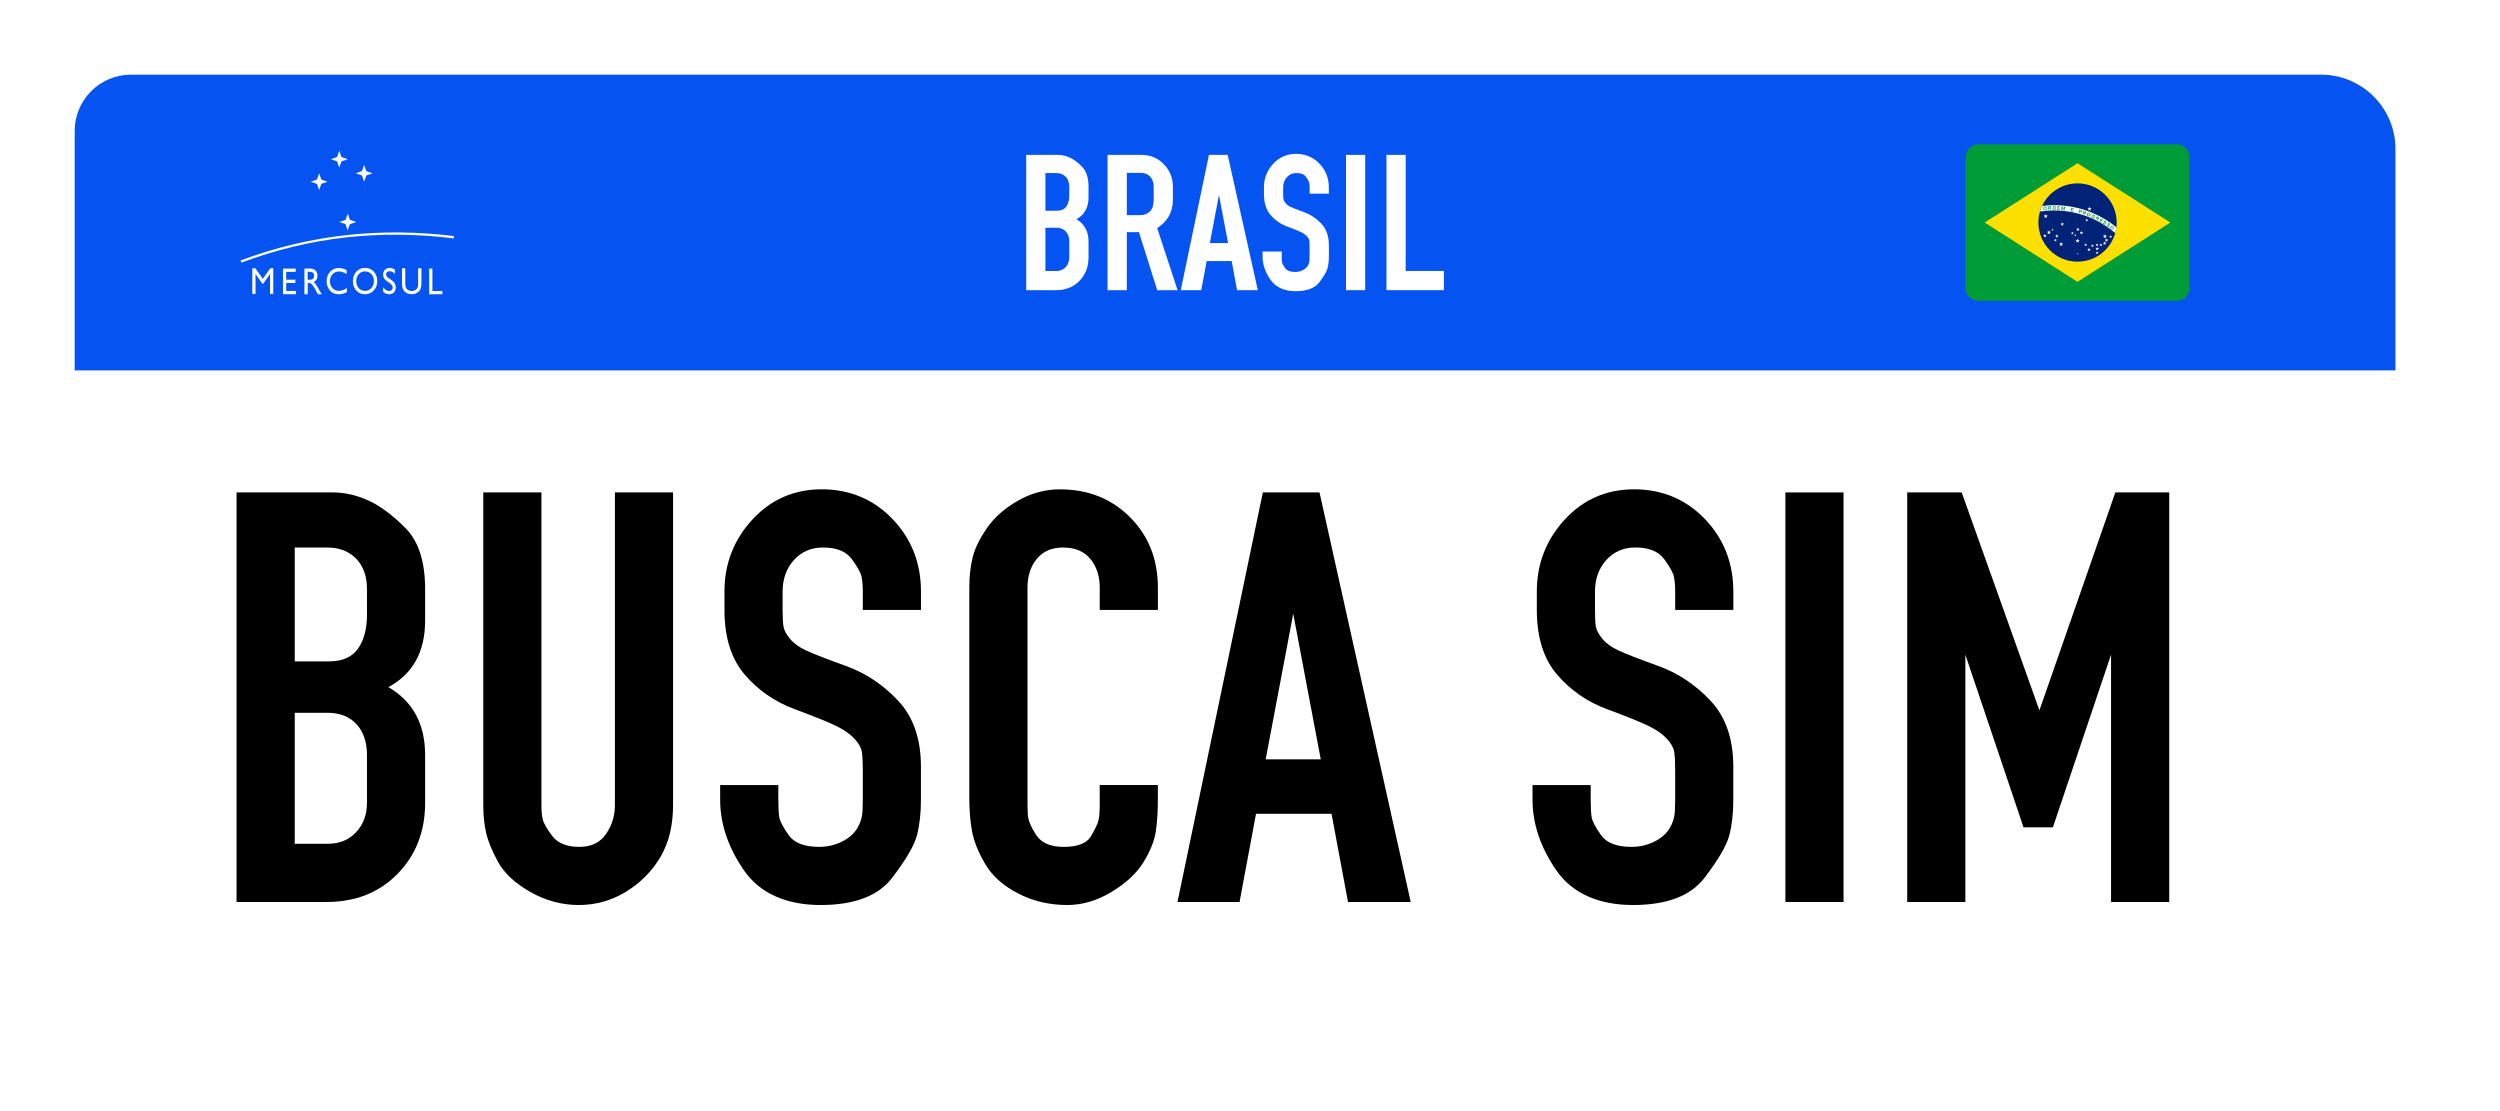 <?xml version="1.0" encoding="UTF-8"?><svg id="b" xmlns="http://www.w3.org/2000/svg" xmlns:xlink="http://www.w3.org/1999/xlink" viewBox="0 0 837 372"><defs><filter id="d" filterUnits="userSpaceOnUse"><feOffset dx="5" dy="5"/><feGaussianBlur result="e" stdDeviation="10"/><feFlood flood-color="#000" flood-opacity=".2"/><feComposite in2="e" operator="in"/><feComposite in="SourceGraphic"/></filter></defs><g id="c"><path d="m44.99,25h732.11c13.74,0,24.9,11.16,24.9,24.9v269.1c0,9.93-8.07,18-18,18H43c-9.93,0-18-8.07-18-18V44.99c0-11.04,8.96-19.99,19.99-19.99Z" style="fill:#fff; filter:url(#d);"/><path d="m802,124H25V43.86c0-10.41,8.44-18.86,18.86-18.86h733.24c13.75,0,24.9,11.15,24.9,24.9v74.1Z" style="fill:#0554f2;"/><g><path d="m111.38,164.86c3.96,0,7.92.9,11.89,2.68,3.96,1.79,8.13,4.88,12.5,9.28,4.37,4.4,6.56,11.2,6.56,20.42v10.52c0,10.45-4.1,17.88-12.3,22.28,8.2,4.78,12.3,12.37,12.3,22.75v15.99c0,9.57-3.07,17.49-9.22,23.77-6.15,6.29-14.07,9.43-23.78,9.43h-30.13v-137.12h32.18Zm11.48,40.82v-8.49c0-4.28-1.21-7.67-3.63-10.15-2.42-2.49-5.65-3.73-9.67-3.73h-10.88v38.12h11.49c4.43,0,7.66-1.42,9.68-4.25,2.01-2.83,3.02-6.66,3.02-11.5Zm0,63.09v-15.99c0-4.37-1.18-7.82-3.53-10.35-2.35-2.53-5.61-3.79-9.77-3.79h-10.88v43.86h11.08c3.89,0,7.05-1.3,9.47-3.89,2.42-2.59,3.63-5.87,3.63-9.84Z"/><path d="m220.83,287.4c-2.87,4.65-6.7,8.41-11.48,11.29-4.79,2.87-9.98,4.31-15.58,4.31s-11.17-1.47-16.29-4.41c-5.12-2.94-8.71-6.29-10.76-10.06-2.05-3.76-3.38-7.05-4-9.85-.61-2.8-.92-5.85-.92-9.14v-104.68h19.47v104.71c0,1.78.13,3.32.41,4.62.27,1.3,1.33,3.18,3.18,5.65,1.84,2.47,4.88,3.69,9.12,3.69,3.96,0,6.93-1.43,8.92-4.31,1.98-2.88,2.97-6.09,2.97-9.65v-104.71h19.47v104.68c0,3.29-.34,6.4-1.02,9.34-.69,2.94-1.84,5.78-3.48,8.52Z"/><path d="m260.59,267.75c0,2.6.1,4.55.31,5.84.21,1.3,1.24,3.28,3.1,5.95,1.86,2.66,5.27,3.99,10.22,3.99,2.75,0,5.3-.58,7.64-1.74,2.34-1.16,4.06-2.67,5.16-4.51,1.1-1.85,1.68-3.76,1.75-5.74.07-1.98.1-3.31.1-4v-9.63c0-2.73-.1-4.78-.31-6.15-.21-1.36-1.02-2.83-2.46-4.41-1.43-1.57-3.48-3-6.15-4.3-2.66-1.3-7.31-3.18-13.94-5.64-6.63-2.46-12.2-6.32-16.7-11.58-4.51-5.26-6.76-12.47-6.76-21.63v-6.15c0-9.29,3.11-17.32,9.33-24.08,6.22-6.76,13.97-10.15,23.26-10.15s17.32,3.31,23.67,9.94c6.35,6.63,9.53,14.73,9.53,24.29v6.15h-19.47v-6.15c0-1.91-.14-3.55-.41-4.92-.28-1.36-1.37-3.35-3.28-5.94-1.92-2.59-5.12-3.89-9.63-3.89-3.96,0-7.21,1.4-9.74,4.2-2.53,2.8-3.79,6.32-3.79,10.56v6.15c0,2.6.1,4.48.31,5.64.2,1.16.92,2.49,2.15,4s3,2.8,5.33,3.89c2.32,1.1,6.8,2.84,13.42,5.23,6.63,2.39,12.47,6.29,17.52,11.68,5.05,5.4,7.58,12.74,7.58,22.03v11.07c0,4.51-.44,8.47-1.33,11.89-.89,3.42-3.66,8.17-8.3,14.24-4.65,6.08-12.64,9.12-23.98,9.12s-20.29-3.86-25.62-11.58c-5.33-7.72-7.99-15.61-7.99-23.67v-4.92h19.47v4.92Z"/><path d="m387.66,267.34c0,4.37-.24,8.1-.72,11.17-.48,3.07-1.84,6.46-4.1,10.14-2.25,3.69-5.81,7.01-10.66,9.94-4.85,2.94-9.8,4.41-14.86,4.41-6.01,0-11.51-1.3-16.5-3.89-4.99-2.6-8.64-5.87-10.97-9.84-2.33-3.96-3.79-7.62-4.41-10.97-.62-3.35-.92-7-.92-10.96v-70.51c0-3.82.38-7.24,1.13-10.25.75-3.01,2.36-6.28,4.82-9.84,2.46-3.55,5.91-6.59,10.35-9.12,4.44-2.53,9.12-3.79,14.04-3.79,9.43,0,17.25,3.11,23.47,9.33,6.22,6.22,9.33,14.11,9.33,23.67v7.38h-19.47v-7.45c0-3.86-1.04-7.07-3.13-9.62-2.08-2.55-5.14-3.83-9.17-3.83-3.76,0-6.69,1.27-8.77,3.8-2.08,2.53-3.12,5.72-3.12,9.55v70.65c0,1.78.03,3.56.1,5.34.07,1.78.97,4.04,2.72,6.78,1.75,2.74,4.84,4.11,9.27,4.11,4.7,0,7.76-1.19,9.17-3.59,1.41-2.39,2.25-4.17,2.52-5.33.27-1.16.4-2.77.4-4.82v-6.97h19.47v4.51Z"/><path d="m394.22,301.98l28.58-137.12h18.97l30.54,137.12h-21l-5.51-29.51h-25.29l-5.51,29.51h-20.79Zm29.52-47.76h18.45l-9.22-48.75-9.22,48.75Z"/><path d="m532.57,267.75c0,2.6.1,4.55.31,5.84.21,1.3,1.24,3.28,3.1,5.95,1.86,2.66,5.27,3.99,10.22,3.99,2.75,0,5.3-.58,7.64-1.74,2.34-1.16,4.06-2.67,5.16-4.51,1.1-1.85,1.68-3.76,1.75-5.74.07-1.98.1-3.31.1-4v-9.63c0-2.73-.1-4.78-.31-6.15-.21-1.36-1.02-2.83-2.46-4.41-1.43-1.57-3.48-3-6.15-4.3-2.66-1.3-7.31-3.18-13.94-5.64-6.63-2.46-12.2-6.32-16.7-11.58-4.51-5.26-6.76-12.47-6.76-21.63v-6.15c0-9.29,3.11-17.32,9.33-24.08,6.22-6.76,13.97-10.15,23.26-10.15s17.32,3.31,23.67,9.94c6.35,6.63,9.53,14.73,9.53,24.29v6.15h-19.47v-6.15c0-1.91-.14-3.55-.41-4.92-.28-1.36-1.37-3.35-3.28-5.94-1.92-2.59-5.12-3.89-9.63-3.89-3.96,0-7.21,1.4-9.74,4.2-2.53,2.8-3.79,6.32-3.79,10.56v6.15c0,2.6.1,4.48.31,5.64.2,1.16.92,2.49,2.15,4s3,2.8,5.33,3.89c2.32,1.1,6.8,2.84,13.42,5.23,6.63,2.39,12.47,6.29,17.52,11.68,5.05,5.4,7.58,12.74,7.58,22.03v11.07c0,4.51-.44,8.47-1.33,11.89-.89,3.42-3.66,8.17-8.3,14.24-4.65,6.08-12.64,9.12-23.98,9.12s-20.29-3.86-25.62-11.58c-5.33-7.72-7.99-15.61-7.99-23.67v-4.92h19.47v4.92Z"/><path d="m597.75,301.98v-137.12h19.47v137.12h-19.47Z"/><path d="m706.78,301.98v-82.8l-19.47,57.8h-9.84l-19.47-57.8v82.8h-19.47v-137.12h18.24l26.03,72.97,25.42-72.97h18.04v137.12h-19.47Z"/></g><g><path d="m354.21,51.85c1.31,0,2.62.3,3.93.89,1.31.59,2.69,1.61,4.13,3.07,1.44,1.45,2.17,3.7,2.17,6.75v3.47c0,3.45-1.35,5.91-4.06,7.36,2.71,1.58,4.06,4.09,4.06,7.52v5.28c0,3.16-1.02,5.78-3.05,7.85-2.03,2.08-4.65,3.12-7.86,3.12h-9.95v-45.3h10.63Zm3.79,13.49v-2.81c0-1.41-.4-2.53-1.2-3.35-.8-.82-1.87-1.23-3.2-1.23h-3.6v12.6h3.8c1.46,0,2.53-.47,3.2-1.4.67-.94,1-2.2,1-3.8Zm0,20.85v-5.28c0-1.44-.39-2.58-1.17-3.42-.78-.83-1.85-1.25-3.23-1.25h-3.6v14.49h3.66c1.29,0,2.33-.43,3.13-1.29.8-.86,1.2-1.94,1.2-3.25Z" style="fill:#fff;"/><path d="m370.81,97.15v-45.3h11.31c2.98,0,5.49,1.04,7.52,3.12,2.03,2.08,3.05,4.62,3.05,7.61v4.21c0,4.16-1.76,7.36-5.27,9.57l6.83,20.79h-6.81l-6.12-19.44h-4.06v19.44h-6.43Zm14.36-26.55c.41-.5.69-1.07.85-1.7.16-.63.24-1.34.24-2.11v-4.22c0-1.41-.38-2.54-1.15-3.4-.77-.86-1.85-1.29-3.25-1.29h-4.6v14.15h4.54c1.35,0,2.48-.48,3.39-1.43Z" style="fill:#fff;"/><path d="m395.32,97.15l9.44-45.3h6.27l10.09,45.3h-6.94l-1.82-9.75h-8.36l-1.82,9.75h-6.87Zm9.75-15.78h6.09l-3.05-16.11-3.05,16.11Z" style="fill:#fff;"/><path d="m429.11,85.84c0,.86.03,1.5.1,1.93.07.43.41,1.08,1.02,1.96.61.88,1.74,1.32,3.38,1.32.91,0,1.75-.19,2.52-.57.77-.38,1.34-.88,1.71-1.49.36-.61.56-1.24.58-1.9.02-.65.03-1.09.03-1.32v-3.18c0-.9-.03-1.58-.1-2.03-.07-.45-.34-.94-.81-1.46-.47-.52-1.15-.99-2.03-1.42-.88-.43-2.42-1.05-4.6-1.86-2.19-.81-4.03-2.09-5.52-3.83-1.49-1.74-2.23-4.12-2.23-7.14v-2.03c0-3.07,1.03-5.72,3.08-7.96,2.05-2.23,4.62-3.35,7.69-3.35s5.72,1.09,7.82,3.28c2.1,2.19,3.15,4.87,3.15,8.02v2.03h-6.43v-2.03c0-.63-.05-1.17-.14-1.63-.09-.45-.45-1.11-1.08-1.96-.63-.86-1.69-1.29-3.18-1.29-1.31,0-2.38.46-3.22,1.39-.84.93-1.25,2.09-1.25,3.49v2.03c0,.86.03,1.48.1,1.86.07.38.3.82.71,1.32s.99.93,1.76,1.29c.77.36,2.25.94,4.44,1.73,2.19.79,4.12,2.08,5.79,3.86,1.67,1.78,2.51,4.21,2.51,7.28v3.66c0,1.49-.15,2.8-.44,3.93-.29,1.13-1.21,2.7-2.74,4.71-1.54,2.01-4.18,3.01-7.92,3.01s-6.7-1.27-8.46-3.83c-1.76-2.55-2.64-5.16-2.64-7.82v-1.62h6.43v1.62Z" style="fill:#fff;"/><path d="m450.64,97.15v-45.3h6.43v45.3h-6.43Z" style="fill:#fff;"/><path d="m483.42,97.15h-19.23v-45.3h6.43v38.87h12.8v6.43Z" style="fill:#fff;"/></g><g><path d="m690.36,81.87l.13.49-.43-.27-.43.27.13-.49-.39-.32.51-.03.19-.47.19.47.51.03-.39.32Z" style="fill:#fff; fill-rule:evenodd;"/><path d="m686.28,77.92l.13.49-.43-.27-.43.27.13-.49-.39-.32.51-.03.19-.47.19.47.51.03-.39.32Z" style="fill:#fff; fill-rule:evenodd;"/><path d="m685.2,72.48l.13.49-.43-.27-.43.27.13-.49-.39-.32.51-.03.19-.47.19.47.51.03-.39.32Z" style="fill:#fff; fill-rule:evenodd;"/><path d="m733,52.49v44.02c0,2.32-1.88,4.2-4.2,4.2h-66.49c-2.32,0-4.2-1.88-4.2-4.2v-43.86c0-2.41,1.95-4.36,4.36-4.36h66.33c2.32,0,4.2,1.88,4.2,4.2Z" style="fill:#009c37; fill-rule:evenodd;"/><path d="m726.63,74.5l-31.08,19.85-31.08-19.85,31.08-19.85,31.08,19.85Z" style="fill:#fee000;"/><path d="m695.56,61.39c7.24,0,13.11,5.87,13.11,13.11s-5.87,13.11-13.11,13.11-13.11-5.87-13.11-13.11,5.87-13.11,13.11-13.11h0Z" style="fill:#027;"/><path d="m699.87,70.05l.13.49-.43-.27-.43.27.13-.49-.39-.32.51-.03.19-.47.19.47.51.03-.39.32Z" style="fill:#fff; fill-rule:evenodd;"/><path d="m698.85,73.79l.09.35-.31-.2-.31.2.09-.35-.28-.23.36-.02.14-.34.13.34.36.02-.28.23Z" style="fill:#fff; fill-rule:evenodd;"/><path d="m685.2,72.48l.13.49-.43-.27-.43.27.13-.49-.39-.32.51-.03.19-.47.19.47.51.03-.39.32Z" style="fill:#fff; fill-rule:evenodd;"/><path d="m690.7,75.14l.11.42-.36-.23-.36.23.11-.42-.33-.27.43-.03.16-.4.16.4.43.03-.33.27Z" style="fill:#fff; fill-rule:evenodd;"/><path d="m687.34,77.01l.07.26-.23-.15-.23.15.07-.26-.21-.17.27-.02.1-.25.1.25.27.02-.21.17Z" style="fill:#fff; fill-rule:evenodd;"/><path d="m686.28,77.92l.13.49-.43-.27-.43.27.13-.49-.39-.32.51-.03.19-.47.19.47.51.03-.39.32Z" style="fill:#fff; fill-rule:evenodd;"/><path d="m684.86,79.04l.11.42-.36-.23-.36.23.11-.42-.33-.27.43-.03.16-.4.16.4.43.03-.33.27Z" style="fill:#fff; fill-rule:evenodd;"/><path d="m688.88,79.14l.11.42-.36-.23-.36.23.11-.42-.33-.27.43-.03.16-.4.16.4.43.03-.33.27Z" style="fill:#fff; fill-rule:evenodd;"/><path d="m688.37,80.5l.09.35-.31-.2-.31.2.09-.35-.28-.23.36-.02.13-.34.13.34.36.02-.28.23Z" style="fill:#fff; fill-rule:evenodd;"/><path d="m690.36,81.87l.13.49-.43-.27-.43.27.13-.49-.39-.32.51-.03.19-.47.19.47.51.03-.39.32Z" style="fill:#fff; fill-rule:evenodd;"/><path d="m695.74,84.96l.05.19-.17-.1-.16.1.05-.19-.15-.12h.19s.07-.19.07-.19l.07.18h.19s-.15.14-.15.14Z" style="fill:#fff; fill-rule:evenodd;"/><path d="m695.91,76.9l.11.42-.36-.23-.36.23.11-.42-.33-.27.43-.03.16-.4.16.4.43.03-.33.27Z" style="fill:#fff; fill-rule:evenodd;"/><path d="m697.11,78.02l.11.42-.36-.23-.36.23.11-.42-.33-.27.43-.03.16-.4.16.4.43.03-.33.27Z" style="fill:#fff; fill-rule:evenodd;"/><path d="m694.96,78.83l.07.26-.23-.15-.23.15.07-.26-.21-.17.27-.02.1-.25.1.25.27.02-.21.17Z" style="fill:#fff; fill-rule:evenodd;"/><path d="m694.06,78.16l.09.35-.31-.2-.31.2.09-.35-.28-.23.36-.02.13-.34.13.34.36.02-.28.23Z" style="fill:#fff; fill-rule:evenodd;"/><path d="m695.88,80.74l.13.49-.43-.27-.43.27.13-.49-.39-.32.51-.03.19-.47.19.47.51.03-.39.32Z" style="fill:#fff; fill-rule:evenodd;"/><path d="m698.5,82.04l.09.35-.31-.2-.31.2.09-.35-.28-.23.36-.02.14-.34.13.34.36.02-.28.23Z" style="fill:#fff; fill-rule:evenodd;"/><path d="m699.61,83.67l.11.42-.36-.23-.36.23.11-.42-.33-.27.43-.03.16-.4.16.4.43.03-.33.27Z" style="fill:#fff; fill-rule:evenodd;"/><path d="m700.77,82.37l.09.35-.31-.2-.31.2.09-.35-.28-.23.36-.02.14-.34.13.34.36.02-.28.23Z" style="fill:#fff; fill-rule:evenodd;"/><path d="m702.33,84.72l.09.35-.31-.2-.31.2.09-.35-.28-.23.36-.02.13-.34.13.34.37.02-.28.23Z" style="fill:#fff; fill-rule:evenodd;"/><path d="m702.39,83.35l.11.42-.36-.23-.36.23.11-.42-.33-.27.43-.03.16-.4.16.4.43.03-.33.27Z" style="fill:#fff; fill-rule:evenodd;"/><path d="m702.31,82.07l.09.35-.31-.2-.31.2.09-.35-.28-.23.36-.02.13-.34.14.34.36.02-.28.23Z" style="fill:#fff; fill-rule:evenodd;"/><path d="m703.61,82.08l.09.35-.31-.2-.31.2.09-.35-.28-.23.36-.02.14-.34.13.34.36.02-.28.23Z" style="fill:#fff; fill-rule:evenodd;"/><path d="m704.87,81.54l.11.42-.36-.23-.36.23.11-.42-.33-.27.43-.03.16-.4.16.4.43.03-.33.27Z" style="fill:#fff; fill-rule:evenodd;"/><path d="m705.49,80.5l.11.42-.36-.23-.36.23.11-.42-.33-.27.43-.03.16-.4.16.4.43.03-.33.27Z" style="fill:#fff; fill-rule:evenodd;"/><path d="m705.02,79.23l.13.49-.43-.27-.43.27.13-.49-.39-.32.51-.03.19-.47.19.47.51.03-.39.32Z" style="fill:#fff; fill-rule:evenodd;"/><path d="m706.85,79.31l.09.35-.31-.2-.31.2.09-.35-.28-.23.36-.02.14-.34.13.34.36.02-.28.23Z" style="fill:#fff; fill-rule:evenodd;"/><path d="m687.73,70.46c-1.61,0-3.2.12-4.75.36.19-.65.43-1.27.71-1.88,1.32-.16,2.67-.25,4.04-.25,7.88,0,15.13,2.77,20.83,7.39-.08.67-.22,1.33-.4,1.96-5.5-4.72-12.64-7.58-20.43-7.58h0Z" style="fill:#fff; fill-rule:evenodd;"/><path d="m684.35,69.78c.01.13.05.22.11.29.06.07.15.09.25.09.1,0,.18-.05.23-.13.05-.08.07-.18.06-.31-.01-.13-.05-.22-.11-.29-.06-.07-.15-.09-.25-.09-.1,0-.18.05-.23.13-.05.08-.07.18-.06.31Zm-.24.02c-.02-.19.02-.34.12-.46.09-.12.23-.19.4-.2.17-.01.32.03.43.13.11.1.18.25.19.43.02.19-.02.34-.12.46-.09.12-.23.19-.4.2-.17.01-.32-.03-.43-.13-.11-.1-.18-.25-.19-.43h0Zm1.9-.22h.28c.06-.01.11-.03.13-.05.03-.03.04-.07.04-.12,0-.05-.02-.09-.05-.11-.03-.03-.07-.04-.13-.04h-.29s.01.32.01.32h0Zm-.22.66l-.04-1.17.57-.02c.13,0,.22.02.29.07.06.05.1.13.1.25,0,.07-.01.13-.04.18-.03.05-.07.08-.13.1.05.02.09.04.11.08.02.04.04.09.04.17v.14s0,0,0,0c0,.07.02.11.05.12v.04s-.26,0-.26,0c0-.02-.02-.04-.02-.06,0-.02,0-.05-.01-.09v-.12c-.01-.07-.03-.12-.05-.14-.03-.02-.07-.04-.13-.03h-.25s.02.46.02.46h-.24s0,0,0,0Zm1.72-.26h.19c.11,0,.19-.02.24-.08.05-.06.08-.15.08-.28,0-.13-.02-.23-.06-.29-.05-.06-.12-.09-.22-.1h-.22s-.01.75-.01.75h0Zm-.24.21l.02-1.17h.46c.18.01.31.06.4.16.09.1.13.25.12.44,0,.11-.02.2-.05.28-.03.08-.08.15-.15.19-.05.04-.1.06-.16.08-.06.01-.14.02-.25.02h-.39s0,0,0,0Zm1.48.03l.06-1.17.85.05v.2s-.62-.03-.62-.03v.25s.54.03.54.03v.2s-.57-.03-.57-.03l-.02.3.64.03v.22s-.89-.05-.89-.05h0Zm1.37.08l.12-1.16.35.04.14.91.32-.86.35.04-.12,1.16-.22-.02.1-.94-.34.91-.24-.03-.14-.96-.1.94-.22-.02h0Zm3.09.4l.24-1.14.83.18-.04.2-.6-.13-.05.24.55.12-.04.2-.55-.12-.06.29.63.13-.05.21-.86-.18h0Zm3.09.07l.22.06c.06.02.11.02.14,0,.03-.02.06-.06.07-.11.01-.05.01-.1,0-.13-.02-.03-.06-.06-.11-.07l-.24-.06-.09.33h0Zm-.06.2l-.11.4-.23-.06.3-1.13.5.14c.12.03.2.09.24.16.04.08.05.18.02.3-.03.12-.09.2-.16.24-.08.05-.17.06-.28.03l-.28-.08h0Zm1.4.18l.27.08c.06.02.11.02.14,0,.03-.02.06-.05.08-.1.01-.05.01-.09,0-.12-.02-.03-.06-.06-.11-.07l-.28-.09-.09.3h0Zm-.42.56l.34-1.12.54.17c.12.04.2.09.25.16.04.07.05.16.01.27-.02.07-.05.12-.1.16-.04.04-.09.06-.15.06.04.03.07.07.08.11,0,.04,0,.1-.02.18l-.04.13s0,0,0,0c-.02.07-.02.11,0,.13v.03s-.26-.08-.26-.08c0-.02,0-.04,0-.06,0-.02,0-.05.02-.08l.03-.12c.02-.07.02-.12,0-.15-.02-.03-.05-.06-.12-.08l-.24-.07-.13.43-.23-.07h0Zm1.78,0c-.04.12-.05.22-.02.31.03.09.09.15.19.18.1.04.19.03.26-.02s.14-.13.18-.25c.04-.12.05-.22.02-.31-.03-.09-.09-.15-.19-.18-.1-.04-.18-.03-.26.02-.08.05-.14.13-.18.25h0Zm-.23-.08c.06-.18.16-.3.3-.37.13-.07.28-.07.45-.01.16.06.27.16.33.3.06.14.06.3,0,.47-.06.18-.16.3-.3.37-.14.07-.28.07-.45.01-.16-.06-.28-.16-.33-.3-.06-.14-.06-.3,0-.47h0Zm2.16,1.37c-.06.04-.13.06-.19.06-.06,0-.13,0-.2-.04-.15-.06-.25-.17-.3-.31-.05-.14-.04-.3.04-.47.07-.17.18-.29.31-.35.14-.06.28-.06.44,0,.13.06.23.14.29.24.06.1.07.21.04.33l-.23-.1c.01-.06,0-.12-.03-.16-.03-.05-.08-.09-.15-.11-.09-.04-.17-.04-.25,0-.08.04-.14.12-.19.24-.05.12-.06.22-.04.31.03.09.08.15.18.19.07.03.14.03.2.01.06-.02.12-.07.16-.13l-.24-.1.08-.18.44.19-.25.58-.15-.06.03-.14h0Zm1.11-.03l.25.12c.05.03.1.04.14.03.04,0,.07-.04.09-.09.02-.05.03-.09.01-.12-.01-.04-.05-.07-.1-.09l-.26-.13-.14.28h0Zm-.5.48l.51-1.05.51.25c.11.06.19.12.22.2.03.08.02.16-.03.26-.03.06-.07.11-.12.14-.05.03-.1.04-.16.03.04.04.06.08.06.12,0,.04-.01.1-.04.17l-.06.13s0,0,0,0c-.03.06-.03.11-.02.13l-.02.03-.24-.12s0-.04,0-.06c0-.02.02-.05.03-.08l.05-.11c.03-.07.04-.12.03-.15-.01-.03-.05-.06-.1-.09l-.23-.11-.2.41-.22-.11h0Zm1.3.67l.57-1.02.74.41-.1.18-.53-.3-.12.22.49.27-.1.17-.49-.27-.15.26.56.31-.1.19-.77-.43h0Zm1.32.36l.2.12c-.03.06-.03.11,0,.16.02.05.07.09.14.14.06.04.11.05.15.05.04,0,.08-.03.1-.07.04-.06-.02-.16-.17-.31,0,0,0,0,0,0,0,0,0,0-.02-.02-.08-.08-.13-.14-.16-.19-.02-.04-.03-.09-.03-.14,0-.05.02-.1.05-.15.06-.1.14-.15.23-.16.1-.01.21.02.33.09.12.07.19.15.22.25.03.09.02.19-.04.3l-.2-.12c.03-.05.03-.1.01-.14-.02-.05-.06-.09-.12-.12-.05-.03-.1-.05-.14-.04-.04,0-.07.02-.1.06-.03.05,0,.13.1.22.03.03.05.05.06.06.06.06.1.11.13.14.02.03.04.06.06.08.03.05.04.1.04.15,0,.05-.02.1-.05.15-.06.1-.15.16-.25.18-.1.01-.22-.02-.35-.09-.13-.08-.21-.16-.24-.27-.04-.1-.02-.21.03-.32h0Zm1.23.77l.2.13c-.03.06-.03.11-.01.16.02.05.06.1.13.14.06.04.11.06.15.06.04,0,.08-.02.11-.06.04-.06-.01-.16-.15-.32,0,0,0,0,0,0,0,0,0,0-.02-.02-.08-.08-.13-.15-.15-.2-.02-.05-.03-.09-.02-.14,0-.05.03-.1.06-.15.06-.09.14-.14.24-.15.1,0,.21.03.33.11.11.08.18.16.21.26.03.1.01.19-.05.29l-.19-.13s.03-.1.02-.14c-.02-.05-.05-.09-.11-.13-.05-.04-.1-.05-.14-.05-.04,0-.08.02-.1.06-.04.05,0,.13.09.23.02.03.04.05.06.06.06.07.1.11.12.14.02.03.04.06.05.09.02.05.03.1.03.15,0,.05-.02.1-.06.15-.07.1-.15.16-.26.16-.11,0-.22-.03-.34-.11-.12-.08-.2-.17-.23-.28-.03-.1-.01-.21.05-.32h0Zm1.48.79c-.08.1-.11.2-.11.29,0,.09.04.17.13.23.08.06.17.08.26.06.09-.02.17-.08.25-.19.08-.1.11-.2.11-.29,0-.09-.05-.17-.13-.23-.08-.06-.17-.08-.25-.06-.09.02-.17.08-.25.19h0Zm-.2-.15c.11-.15.24-.24.39-.26.15-.03.29.01.43.12.14.11.22.23.23.38.02.15-.03.3-.15.45-.11.15-.25.24-.39.26-.15.03-.29-.01-.43-.12-.14-.11-.22-.23-.23-.38s.03-.3.15-.45h0Z" style="fill:#009c37; fill-rule:evenodd;"/></g><g><g id="f"><path d="m80.81,87.94l-.28-.74c11.6-4.34,23.62-7.21,35.74-8.52,11.56-1.25,23.58-1.14,35.73.35l-.1.78c-25.04-3.06-48.3-.41-71.1,8.13Z" style="fill:#fff;"/></g><polygon id="g" points="119.1 58.02 121.19 57.3 121.91 55.21 122.64 57.3 124.73 58.02 122.64 58.75 121.91 60.84 121.19 58.75 119.1 58.02" style="fill:#fff;"/><polygon id="h" points="110.77 53.31 112.86 52.58 113.58 50.49 114.31 52.58 116.4 53.31 114.31 54.04 113.58 56.13 112.85 54.04 110.77 53.31" style="fill:#fff;"/><polygon id="i" points="104.03 60.84 106.12 60.11 106.85 58.02 107.57 60.11 109.66 60.84 107.57 61.56 106.85 63.65 106.12 61.56 104.03 60.84" style="fill:#fff;"/><polygon id="j" points="113.6 74.32 115.7 73.6 116.45 71.51 117.15 73.6 119.24 74.32 117.14 75.05 116.39 77.14 115.68 75.05 113.6 74.32" style="fill:#fff;"/><path id="k" d="m122.21,89.68c1.17,0,2.15.42,2.93,1.26.78.84,1.17,1.9,1.17,3.17s-.39,2.32-1.18,3.15c-.79.83-1.78,1.25-2.98,1.25s-2.1-.42-2.86-1.25c-.76-.83-1.14-1.88-1.14-3.13s.38-2.35,1.15-3.19c.77-.84,1.74-1.26,2.91-1.26h0Zm.04,1.17c-.87,0-1.58.31-2.14.93-.56.62-.84,1.4-.84,2.36s.28,1.7.84,2.32c.56.62,1.26.93,2.11.93s1.55-.32,2.12-.94c.57-.63.85-1.41.85-2.35s-.28-1.68-.85-2.3c-.57-.62-1.26-.93-2.09-.93h0Z" style="fill:#fff;"/><polygon id="l" points="90.49 89.82 91.49 89.82 91.49 98.41 90.41 98.41 90.41 91.72 88.09 95.04 87.89 95.04 85.55 91.72 85.55 98.41 84.47 98.41 84.47 89.82 85.49 89.82 87.99 93.35 90.49 89.82" style="fill:#fff;"/><path id="m" d="m140.01,89.82h1.08v4.87c0,.66-.04,1.16-.13,1.49-.08.34-.19.62-.31.84-.12.22-.28.42-.46.6-.6.59-1.38.88-2.34.88s-1.77-.29-2.36-.87c-.18-.18-.33-.38-.46-.61-.12-.22-.23-.5-.31-.82-.08-.32-.12-.83-.12-1.52v-4.86h1.08v4.87c0,.81.08,1.37.24,1.68.16.32.41.57.74.76.33.19.72.29,1.17.29.64,0,1.16-.19,1.56-.57.21-.21.36-.45.46-.73.09-.28.14-.76.14-1.43v-4.87h0Z" style="fill:#fff;"/><path id="n" d="m130.5,94.8l-.82-.56c-.52-.36-.88-.71-1.1-1.06-.22-.35-.33-.74-.33-1.2,0-.68.21-1.23.62-1.65.41-.42.95-.63,1.6-.63s1.21.2,1.73.6v1.4c-.54-.6-1.13-.89-1.75-.89-.35,0-.64.09-.87.28-.23.19-.34.43-.34.72,0,.26.08.5.25.73.17.23.43.46.8.71l.83.55c.92.62,1.38,1.42,1.38,2.38,0,.69-.2,1.25-.61,1.68-.4.43-.93.65-1.58.65-.74,0-1.42-.26-2.03-.78v-1.56c.58.84,1.26,1.26,2.02,1.26.34,0,.62-.11.84-.32.22-.21.34-.48.34-.81,0-.52-.33-1.02-.99-1.49h0Z" style="fill:#fff;"/><path id="o" d="m116.13,96.42v1.35c-.79.49-1.7.74-2.74.74-.84,0-1.55-.19-2.14-.58-.59-.38-1.05-.91-1.39-1.59-.34-.68-.51-1.41-.51-2.19,0-1.25.39-2.3,1.17-3.15.78-.85,1.75-1.28,2.89-1.28.79,0,1.67.24,2.64.71v1.32c-.88-.57-1.74-.86-2.58-.86s-1.58.31-2.15.93c-.57.62-.86,1.4-.86,2.33s.28,1.72.84,2.32c.56.61,1.28.91,2.15.91s1.81-.32,2.68-.96h0Z" style="fill:#fff;"/><path id="p" d="m101.92,98.5v-8.59h1.89c.76,0,1.37.22,1.81.65.45.43.67,1.01.67,1.75,0,.5-.11.93-.33,1.3-.22.37-.53.64-.94.82.24.18.48.43.71.74.23.31.55.85.97,1.63.26.49.47.85.63,1.1l.4.61h-1.28l-.33-.57s-.03-.05-.06-.1l-.21-.34-.33-.63-.36-.67c-.22-.35-.43-.63-.61-.84-.18-.21-.35-.36-.5-.45-.15-.09-.4-.14-.75-.14h-.28v3.74h-1.08Zm1.4-7.54h-.32v2.71h.41c.55,0,.92-.05,1.12-.16.2-.11.36-.27.47-.48.11-.21.17-.46.17-.73s-.06-.52-.19-.73c-.13-.22-.3-.37-.53-.46-.23-.09-.61-.14-1.14-.14h0Z" style="fill:#fff;"/><polygon id="q" points="99.01 89.93 99.01 91.02 95.82 91.02 95.82 93.64 98.9 93.64 98.9 94.74 95.82 94.74 95.82 97.41 99.11 97.41 99.11 98.5 94.74 98.5 94.74 89.93 94.74 89.93 99.01 89.93" style="fill:#fff;"/><path id="r" d="m143.69,89.92v8.59h4.41v-1.08h-3.33v-7.51h-1.08Z" style="fill:#fff;"/></g></g></svg>